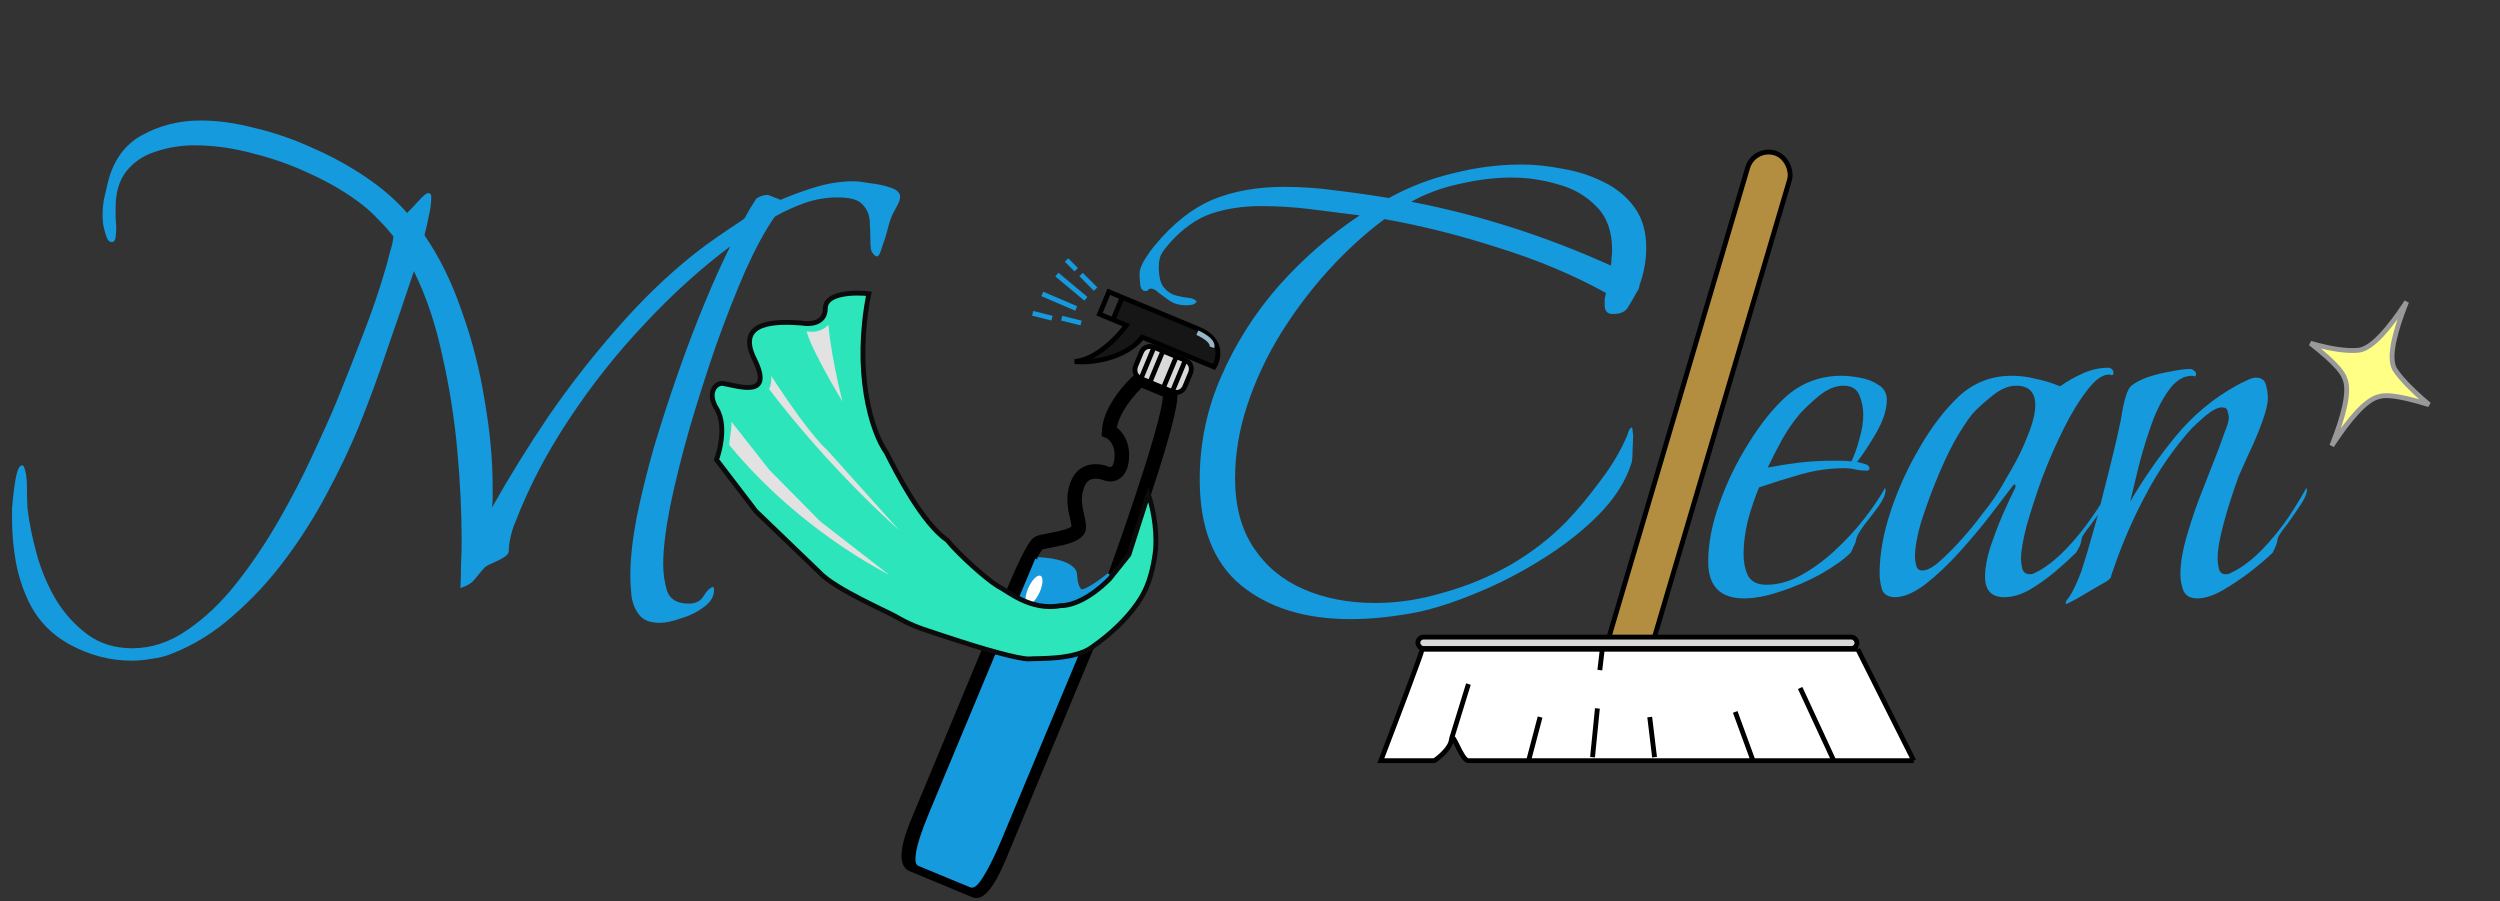 <svg width="516" height="186" viewBox="0 0 516 186" fill="none" xmlns="http://www.w3.org/2000/svg">
<rect x="0" y="0" width="516" height="186" fill="#333333" stroke="none"/>
<rect x="361.993" y="30.294" width="9" height="111.08" rx="4.5" transform="rotate(16.459 361.993 30.294)" fill="#B38E40" stroke="black"/>
<rect x="292.652" y="131.5" width="90.631" height="2.355" rx="1.178" fill="#D9D9D9" stroke="black"/>
<path d="M293.539 134C293.539 134.575 287.846 149.573 285 157H296.05C297.139 156.281 299.365 154.413 299.566 152.688C299.817 150.531 301.575 157 303.082 157H315.5H344.269H361.824H374.406H378.5H395L383.447 134H330.708H293.539Z" fill="white"/>
<path d="M293.539 134C293.539 134.575 287.846 149.573 285 157H296.05C297.139 156.281 299.365 154.413 299.566 152.688C299.817 150.531 301.575 157 303.082 157M293.539 134H383.447M293.539 134H330.708M395 157L383.447 134M395 157H374.406M395 157H378.5M383.447 134H330.708M303.082 141.188L299.619 152.413M329.703 146.219L328.699 156.281M340.5 148L341.5 156.281M358.148 146.938L361.824 157M361.824 157H344.269M361.824 157H374.406M371.553 142L378.5 157M378.5 157H374.406M303.082 157C304.288 157 331.043 157 344.269 157M303.082 157H315.5M344.269 157H374.406M344.269 157H315.5M317.874 148L315.5 157M330.708 134L330.205 138.312" stroke="black"/>
<path d="M278.726 127.784C269.339 127.784 261.787 125.437 256.07 120.744C250.438 116.051 247.622 108.797 247.622 98.984C247.622 91.475 249.115 84.349 252.102 77.608C255.088 70.781 259.056 64.552 264.006 58.92C269.04 53.288 274.587 48.467 280.646 44.456C277.318 44.029 273.947 43.603 270.534 43.176C267.12 42.749 263.75 42.536 260.422 42.536C256.582 42.536 253.126 43.048 250.054 44.072C247.067 45.096 244.251 47.059 241.606 49.96C240.838 50.813 240.24 51.581 239.814 52.264C239.387 52.947 239.174 53.885 239.174 55.08C239.174 57.043 239.515 58.451 240.198 59.304C240.88 60.157 241.691 60.712 242.63 60.968C243.568 61.224 244.464 61.395 245.318 61.48C246.171 61.565 246.726 61.821 246.982 62.248C246.896 62.504 246.598 62.717 246.086 62.888C245.574 62.973 245.147 63.016 244.806 63.016C243.525 63.016 242.416 62.717 241.478 62.12C240.624 61.523 239.856 60.968 239.174 60.456C238.576 59.859 238.022 59.56 237.51 59.56C237.339 59.56 237.168 59.645 236.998 59.816C236.912 59.987 236.742 60.072 236.486 60.072C235.803 60.072 235.419 59.603 235.334 58.664C235.248 57.64 235.206 56.957 235.206 56.616C235.206 55.677 235.59 54.611 236.358 53.416C237.126 52.221 237.808 51.283 238.406 50.6C242.075 46.163 246 43.048 250.182 41.256C254.448 39.464 259.398 38.568 265.03 38.568C268.699 38.568 272.326 38.824 275.91 39.336C279.494 39.763 283.078 40.275 286.662 40.872C290.843 38.568 295.28 36.861 299.974 35.752C304.667 34.557 309.36 33.96 314.054 33.96C316.784 33.96 319.643 34.259 322.63 34.856C325.616 35.368 328.39 36.264 330.95 37.544C333.595 38.824 335.728 40.573 337.35 42.792C338.971 45.011 339.782 47.784 339.782 51.112C339.782 53.757 339.312 56.36 338.374 58.92C338.374 59.261 338.288 59.56 338.118 59.816C338.032 59.987 337.904 60.2 337.734 60.456C337.136 61.565 336.539 62.589 335.942 63.528C335.43 64.381 334.406 64.808 332.87 64.808C331.76 64.808 331.206 64.211 331.206 63.016C331.206 62.589 331.206 62.163 331.206 61.736C331.291 61.224 331.376 60.797 331.462 60.456C324.635 56.701 317.211 53.587 309.19 51.112C301.254 48.552 293.446 46.589 285.766 45.224C281.84 48.125 278.043 51.581 274.374 55.592C270.704 59.603 267.376 63.997 264.39 68.776C261.488 73.469 259.184 78.376 257.478 83.496C255.771 88.616 254.918 93.693 254.918 98.728C254.918 104.445 256.198 109.224 258.758 113.064C261.318 116.904 264.774 119.763 269.126 121.64C273.478 123.517 278.384 124.456 283.846 124.456C288.539 124.456 293.275 123.731 298.054 122.28C302.918 120.915 307.526 118.995 311.878 116.52C316.23 113.96 320.027 111.016 323.27 107.688C325.574 105.299 327.92 102.483 330.31 99.24C332.784 95.997 334.662 92.797 335.942 89.64C335.942 89.555 336.027 89.299 336.198 88.872C336.454 88.445 336.624 88.232 336.71 88.232C336.88 88.232 336.966 88.488 336.966 89C337.051 89.512 337.094 89.811 337.094 89.896C337.094 90.323 337.051 91.304 336.966 92.84C336.966 94.291 336.88 95.229 336.71 95.656C335.515 99.411 333.211 102.995 329.798 106.408C326.47 109.736 322.587 112.765 318.15 115.496C313.798 118.227 309.318 120.531 304.71 122.408C300.187 124.285 296.091 125.608 292.422 126.376C290.203 126.803 287.942 127.144 285.638 127.4C283.334 127.656 281.03 127.784 278.726 127.784ZM332.486 54.824C332.571 54.312 332.614 53.8 332.614 53.288C332.699 52.776 332.742 52.221 332.742 51.624C332.742 47.784 331.675 44.797 329.542 42.664C327.408 40.445 324.763 38.909 321.606 38.056C318.448 37.117 315.248 36.648 312.006 36.648C308.592 36.648 305.051 37.075 301.382 37.928C297.712 38.696 294.342 39.933 291.27 41.64C298.352 43.005 305.35 44.797 312.262 47.016C319.174 49.235 325.915 51.837 332.486 54.824Z" fill="#159ADD"/>
<path d="M209.592 121.266L203.644 135.572L189.369 169.907C186.77 176.158 187.549 178.171 188.263 178.396L201.334 183.83C201.895 184.063 203.651 183.004 206.188 176.9L229.187 121.582C234.046 108.314 243.258 81.569 241.24 80.73L235.353 78.282C233.307 80.042 229.153 84.654 228.913 89.028C229.894 89.436 231.791 91.12 231.531 94.591C231.272 98.063 229.245 98.115 228.263 97.707C226.862 97.124 223.741 96.722 222.473 99.774C220.886 103.589 222.616 106.545 222.664 108.803C222.712 111.06 215.636 111.474 214.398 112.078C213.408 112.561 210.782 118.404 209.592 121.266Z" stroke="black" stroke-width="3"/>
<path d="M240.027 72.445L237.339 78.909L240.109 80.061L242.797 73.597L240.027 72.445Z" fill="#D9D9D9"/>
<path d="M244.643 74.365L242.797 73.597L240.109 80.061L241.956 80.829L244.643 74.365Z" fill="#D9D9D9"/>
<path d="M241.956 80.829C242.572 81.085 243.956 81.227 244.571 79.75L245.722 76.98C245.978 76.364 246.121 74.979 244.643 74.365L241.956 80.829Z" fill="#D9D9D9"/>
<path d="M238.18 71.678L235.493 78.141L237.339 78.909L240.027 72.445L238.18 71.678Z" fill="#D9D9D9"/>
<path d="M235.565 72.757L234.414 75.527C234.158 76.142 234.015 77.527 235.493 78.141L238.18 71.678C237.564 71.422 236.179 71.279 235.565 72.757Z" fill="#D9D9D9"/>
<path d="M235.493 78.141C234.015 77.527 234.158 76.142 234.414 75.527M235.493 78.141L238.18 71.678M235.493 78.141L237.339 78.909M241.956 80.829C242.572 81.085 243.956 81.227 244.571 79.75M241.956 80.829L240.109 80.061M241.956 80.829L244.643 74.365M244.571 79.75C245.185 78.272 245.594 77.287 245.722 76.98M244.571 79.75L245.722 76.98M245.722 76.98C245.978 76.364 246.121 74.979 244.643 74.365M244.643 74.365C244.181 74.173 243.526 73.9 242.797 73.597M244.643 74.365L242.797 73.597M238.18 71.678C237.564 71.422 236.179 71.279 235.565 72.757M238.18 71.678C238.653 71.874 239.306 72.146 240.027 72.445M238.18 71.678L240.027 72.445M235.565 72.757C234.951 74.234 234.542 75.219 234.414 75.527M235.565 72.757L234.414 75.527M240.027 72.445L237.339 78.909M240.027 72.445C240.917 72.816 241.912 73.229 242.797 73.597M240.027 72.445L242.797 73.597M237.339 78.909L240.109 80.061M242.797 73.597L240.109 80.061" stroke="black"/>
<path d="M250.568 75.745L245.028 73.442L235.794 69.603C232.167 74.16 224.888 74.996 221.798 74.614C226.259 74.303 230.781 69.504 232.484 67.144L229.714 65.992L231.634 61.376L247.331 67.902C252.502 70.052 251.644 74.027 250.568 75.745Z" fill="#161616"/>
<path d="M247.331 67.902C252.502 70.052 251.644 74.027 250.568 75.745L245.028 73.442L235.794 69.603C232.167 74.16 224.888 74.996 221.798 74.614C226.259 74.303 230.781 69.504 232.484 67.144L229.714 65.992M247.331 67.902C242.16 65.752 234.712 62.655 231.634 61.376M247.331 67.902L231.634 61.376M231.634 61.376L229.714 65.992M231.634 61.376L228.864 60.224L226.944 64.841L229.714 65.992" stroke="black"/>
<path d="M226.132 59.67L223.132 56.67M222.132 55.67L220.132 53.67M224.132 61.67L218.132 56.67M222.132 63.67L215.132 60.67M223.132 66.67L219.132 65.67M217.132 65.67L213.132 64.67" stroke="#159ADD"/>
<path d="M214.139 115.494C220.49 115.788 221.897 117.73 221.807 118.664C221.844 119.65 222.149 121.719 223.069 122.099C223.989 122.48 227.392 120.001 228.978 118.714L206.149 173.385C204.766 176.698 201.692 183.198 200.465 182.691L189.73 178.253C189.219 178.042 189.027 175.631 192.348 167.679L214.139 115.494Z" fill="#159ADD"/>
<path d="M214.139 115.494C220.49 115.788 221.897 117.73 221.807 118.664C221.844 119.65 222.149 121.719 223.069 122.099C223.989 122.48 227.392 120.001 228.978 118.714L206.149 173.385C204.766 176.698 201.692 183.198 200.465 182.691M214.139 115.494C208.259 129.576 195.668 159.727 192.348 167.679M214.139 115.494L192.348 167.679M200.465 182.691C199.238 182.184 192.797 179.521 189.73 178.253M200.465 182.691L189.73 178.253M189.73 178.253C189.219 178.042 189.027 175.631 192.348 167.679" stroke="#159ADD"/>
<ellipse cx="0.834" cy="1.606" rx="0.834" ry="1.606" transform="matrix(0.972 0.235 -0.298 0.955 212.299 126.668)" fill="#EFEFEF"/>
<ellipse cx="1.245" cy="3.222" rx="1.245" ry="3.222" transform="matrix(0.9 0.436 -0.418 0.909 213.647 118.305)" fill="white"/>
<path d="M247.132 68.67C247.849 68.977 248.968 69.587 249.632 70.289C250.049 70.73 250.287 71.207 250.132 71.67" stroke="#95B7C8"/>
<path d="M179.332 60.626C176.337 60.29 170.346 60.424 170.346 63.648C170.346 66.871 167.018 67.006 165.354 66.67C160.694 66.334 151.697 66.041 155.691 74.1C159.685 82.159 152.862 79.808 149.201 79.136C147.703 78.969 145.883 81.075 147.88 84.299C148.497 85.295 148.813 86.477 148.929 87.699C149.189 90.433 148.455 93.368 147.88 94.876L156 105.5L169 118C172.2 121.6 183.824 126.5 185.324 127.5C188.824 129.5 191 130 197 132C201.8 133.6 210.5 136.167 212.5 136C214 135.833 221.9 136.3 225.5 133.5C233.5 127.9 236 122.5 236 122.5C237.6 119.7 238.333 115.333 238.5 113.5C238.9 108.7 237.667 103.833 237 102L233 114.5L229 119.5C225 123.5 221.333 125 219 125C212.6 126.2 207.851 121.861 206 121C203.6 119.543 198 114.559 195.5 111.5C190.3 107.9 185 97.5 183 93.5C179.702 88.857 176.191 76.473 179.332 60.626Z" fill="#2CE5BA" stroke="#0B0B0B"/>
<path d="M150 92C165.636 111.042 185.242 120.295 187.364 121L169.636 107.247L159.182 96.668L150 85C151.091 86.693 150 90.413 150 92Z" fill="#E2E2E2"/>
<path d="M158.136 80.34C158.636 79.634 159.273 77.483 157.818 74.521C165.818 87.216 170.091 91.754 171 92.437L191 114.722C185.394 110.314 170.973 97.266 158.136 80.34Z" fill="#E2E2E2"/>
<path d="M171.455 65.154C171.152 66.388 169.636 68.645 166 67.799C165.345 69.323 172.573 82.086 175.409 86.154C174.135 82.996 171.2 69.302 171.455 65.154Z" fill="#E2E2E2"/>
<path d="M175.409 86.154C172.573 82.086 165.345 69.323 166 67.799C169.636 68.645 171.152 66.388 171.455 65.154C171.2 69.302 174.135 82.996 175.409 86.154ZM175.409 86.154C175.723 86.604 172.092 81.029 172.364 81.398C172.015 81.195 175.651 86.754 175.409 86.154ZM150 92C165.636 111.042 185.242 120.295 187.364 121L169.636 107.247L159.182 96.668L150 85C151.091 86.693 150 90.413 150 92ZM158.136 80.34C158.636 79.634 159.273 77.483 157.818 74.521C165.818 87.216 170.091 91.754 171 92.437L191 114.722C185.394 110.314 170.973 97.266 158.136 80.34Z" stroke="#2CE5BA"/>
<path d="M27.189 136.36C22.837 136.36 18.656 135.293 14.646 133.16C10.635 131.027 7.691 127.955 5.814 123.944C4.619 121.384 3.765 118.696 3.253 115.88C2.741 112.979 2.486 110.12 2.486 107.304C2.486 106.877 2.486 106.109 2.486 105C2.571 103.805 2.699 102.525 2.869 101.16C3.04 99.709 3.253 98.515 3.51 97.576C3.765 96.552 4.149 96.04 4.662 96.04C4.662 96.04 4.704 96.083 4.79 96.168C4.875 96.168 4.918 96.211 4.918 96.296C5.344 97.235 5.558 98.643 5.558 100.52C5.558 102.312 5.6 103.805 5.686 105C6.027 107.901 6.667 111.059 7.606 114.472C8.544 117.8 9.867 120.915 11.573 123.816C13.366 126.717 15.541 129.107 18.102 130.984C20.662 132.861 23.733 133.8 27.317 133.8C31.243 133.8 34.998 132.563 38.581 130.088C42.251 127.613 45.664 124.371 48.822 120.36C51.979 116.349 54.88 112.04 57.526 107.432C60.171 102.824 62.475 98.387 64.438 94.12C66.486 89.768 68.15 86.056 69.43 82.984C71.307 78.376 73.141 73.725 74.933 69.032C76.811 64.253 78.432 59.475 79.797 54.696C80.053 53.757 80.309 52.776 80.566 51.752C80.907 50.728 81.12 49.747 81.206 48.808C80.267 47.613 79.243 46.461 78.133 45.352C77.109 44.243 76 43.219 74.805 42.28C71.734 39.891 68.235 37.8 64.309 36.008C60.384 34.131 56.331 32.68 52.15 31.656C48.053 30.547 44.043 29.992 40.117 29.992C37.387 29.992 34.742 30.419 32.181 31.272C29.707 32.04 27.701 33.363 26.166 35.24C24.63 37.117 23.861 39.677 23.861 42.92C23.861 43.603 23.861 44.328 23.861 45.096C23.947 45.864 23.989 46.589 23.989 47.272C23.989 47.613 23.947 48.168 23.861 48.936C23.776 49.619 23.52 49.96 23.093 49.96C22.581 49.96 22.198 49.576 21.942 48.808C21.686 48.04 21.472 47.229 21.302 46.376C21.216 45.523 21.174 44.925 21.174 44.584C21.174 43.389 21.259 42.28 21.43 41.256C21.686 40.147 21.942 39.037 22.198 37.928C23.307 33.235 25.654 29.907 29.238 27.944C32.907 25.896 36.96 24.872 41.398 24.872C44.896 24.872 48.608 25.384 52.533 26.408C56.544 27.347 60.512 28.712 64.438 30.504C68.363 32.211 72.032 34.216 75.445 36.52C78.859 38.824 81.718 41.299 84.022 43.944C84.278 43.688 84.704 43.261 85.302 42.664C85.899 41.981 86.496 41.341 87.094 40.744C87.691 40.147 88.118 39.848 88.374 39.848C88.8 39.848 89.013 40.104 89.013 40.616C89.013 41.896 88.843 43.219 88.501 44.584C88.246 45.949 87.947 47.272 87.606 48.552C90.677 52.989 93.237 58.195 95.285 64.168C97.419 70.056 98.998 76.2 100.022 82.6C101.131 88.915 101.686 94.931 101.686 100.648C101.686 101.331 101.686 102.013 101.686 102.696C101.686 103.379 101.643 104.061 101.558 104.744C105.056 98.515 108.939 92.243 113.206 85.928C117.558 79.613 122.251 73.597 127.286 67.88C132.32 62.077 137.611 56.957 143.158 52.52C144.779 51.24 146.4 50.045 148.021 48.936C149.728 47.741 151.435 46.589 153.142 45.48L153.654 45.096C154.336 43.816 155.147 42.451 156.086 41C156.854 40.488 157.622 40.232 158.39 40.232C158.56 40.232 159.03 40.403 159.798 40.744C160.566 41 160.992 41.171 161.078 41.256C163.467 40.232 165.942 39.336 168.502 38.568C171.062 37.8 173.664 37.416 176.31 37.416C176.992 37.416 178.059 37.544 179.51 37.8C181.046 37.971 182.454 38.269 183.734 38.696C185.099 39.123 185.782 39.763 185.782 40.616C185.782 40.787 185.739 41.043 185.654 41.384C185.568 41.64 185.483 41.853 185.398 42.024L184.246 44.2C183.819 45.139 183.478 46.163 183.222 47.272C182.966 48.296 182.667 49.277 182.326 50.216C182.24 50.387 182.07 50.899 181.814 51.752C181.558 52.52 181.302 52.904 181.046 52.904H180.79C180.278 52.563 179.936 52.093 179.766 51.496C179.68 50.899 179.638 50.173 179.638 49.32C179.638 48.125 179.595 46.888 179.51 45.608C179.424 44.243 178.912 43.091 177.974 42.152C177.12 41.213 175.414 40.744 172.854 40.744C170.55 40.744 168.288 41.128 166.07 41.896C163.936 42.664 161.888 43.603 159.926 44.712C158.048 47.357 156.043 51.027 153.91 55.72C151.862 60.413 149.814 65.619 147.766 71.336C145.803 77.053 143.968 82.813 142.262 88.616C140.64 94.333 139.318 99.667 138.294 104.616C137.355 109.48 136.886 113.405 136.886 116.392C136.886 118.355 137.142 120.189 137.654 121.896C138.251 123.688 139.744 124.584 142.133 124.584C143.584 124.584 144.608 124.072 145.206 123.048C145.803 122.024 146.443 121.384 147.126 121.128C147.296 121.213 147.382 121.427 147.382 121.768C147.382 123.133 146.656 124.328 145.206 125.352C143.84 126.376 142.262 127.144 140.47 127.656C138.763 128.253 137.312 128.552 136.118 128.552C134.24 128.552 132.875 128.04 132.021 127.016C131.168 125.992 130.614 124.712 130.358 123.176C130.187 121.64 130.102 120.147 130.102 118.696C130.102 115.368 130.528 111.443 131.382 106.92C132.32 102.312 133.515 97.448 134.965 92.328C136.502 87.208 138.166 82.088 139.958 76.968C141.75 71.848 143.584 67.027 145.462 62.504C147.339 57.981 149.088 54.099 150.71 50.856C144.566 55.464 138.635 60.84 132.918 66.984C127.2 73.043 122.038 79.571 117.43 86.568C112.822 93.48 109.11 100.605 106.294 107.944C105.952 108.712 105.654 109.651 105.398 110.76C105.142 111.869 105.014 112.851 105.014 113.704C105.014 114.216 104.63 114.685 103.862 115.112C103.179 115.539 102.411 115.923 101.558 116.264C100.704 116.605 100.107 116.989 99.766 117.416C98.998 118.355 98.315 119.165 97.718 119.848C97.206 120.445 96.309 120.957 95.029 121.384C95.115 119.677 95.157 118.013 95.157 116.392C95.243 114.771 95.285 113.149 95.285 111.528C95.285 105.725 94.987 99.539 94.389 92.968C93.792 86.397 92.768 79.912 91.317 73.512C89.952 67.027 87.99 61.181 85.43 55.976C83.638 61.352 81.803 66.728 79.925 72.104C78.133 77.48 76.171 82.813 74.037 88.104C72.246 92.456 70.07 97.021 67.51 101.8C65.035 106.493 62.176 111.016 58.934 115.368C55.691 119.72 52.107 123.603 48.181 127.016C44.256 130.515 39.989 133.16 35.382 134.952C34.102 135.464 32.736 135.805 31.285 135.976C29.92 136.232 28.555 136.36 27.189 136.36Z" fill="#159ADD"/>
<path d="M359.999 123.512C355.049 123.512 352.575 120.995 352.575 115.96C352.575 112.205 353.343 108.195 354.879 103.928C356.415 99.576 358.42 95.437 360.895 91.512C363.369 87.501 365.972 84.259 368.703 81.784C371.945 78.968 375.743 77.56 380.095 77.56C381.119 77.56 382.356 77.688 383.807 77.944C385.343 78.2 386.665 78.712 387.775 79.48C388.884 80.163 389.439 81.187 389.439 82.552C389.439 84.515 388.713 86.776 387.263 89.336C385.812 91.811 384.489 93.816 383.295 95.352C383.721 95.437 384.233 95.565 384.831 95.736C385.513 95.907 385.854 96.248 385.854 96.76C385.854 97.016 385.641 97.144 385.215 97.144C384.447 97.144 383.679 97.059 382.911 96.888C382.143 96.717 381.375 96.632 380.607 96.632C377.705 96.632 374.719 97.059 371.647 97.912C368.66 98.765 365.801 99.661 363.071 100.6C362.217 102.648 361.449 104.909 360.767 107.384C360.169 109.859 359.871 112.205 359.871 114.424C359.871 116.045 360.169 117.496 360.767 118.776C361.449 120.056 362.729 120.696 364.607 120.696C366.911 120.696 369.257 120.056 371.647 118.776C374.121 117.411 376.468 115.704 378.687 113.656C380.991 111.523 383.039 109.304 384.831 107C386.623 104.696 388.031 102.605 389.055 100.728C389.14 100.813 389.183 100.984 389.183 101.24C389.183 102.008 388.713 103.075 387.775 104.44C386.836 105.72 385.855 107 384.831 108.28C383.892 109.56 383.337 110.499 383.167 111.096C383.081 111.693 382.911 112.205 382.655 112.632C382.484 113.059 382.271 113.528 382.015 114.04C380.564 115.491 378.473 116.984 375.743 118.52C373.097 119.971 370.324 121.165 367.423 122.104C364.607 123.043 362.132 123.512 359.999 123.512ZM364.863 96.504C367.081 96.077 369.257 95.736 371.391 95.48C373.609 95.224 375.828 95.096 378.047 95.096C378.729 95.096 379.412 95.096 380.095 95.096C380.777 95.096 381.46 95.139 382.143 95.224C382.825 93.773 383.38 92.195 383.807 90.488C384.319 88.781 384.575 87.117 384.575 85.496C384.575 84.216 384.319 82.936 383.807 81.656C383.295 80.291 382.185 79.608 380.479 79.608C378.857 79.608 377.193 80.291 375.487 81.656C373.865 83.021 372.543 84.259 371.519 85.368C370.153 86.989 368.916 88.781 367.807 90.744C366.783 92.621 365.801 94.541 364.863 96.504ZM391.15 123.256C389.784 123.256 388.888 122.744 388.462 121.72C388.12 120.611 387.95 119.501 387.95 118.392C387.95 114.381 388.718 110.072 390.254 105.464C391.79 100.856 393.795 96.461 396.27 92.28C398.744 88.013 401.432 84.515 404.333 81.784C407.406 78.968 411.032 77.56 415.214 77.56C416.92 77.56 418.584 77.773 420.206 78.2C421.912 78.541 423.576 79.053 425.198 79.736C426.648 78.712 428.227 77.816 429.934 77.048C431.64 76.28 433.39 75.896 435.182 75.896C435.608 75.896 435.95 76.152 436.206 76.664V77.048C436.206 77.304 436.078 77.432 435.822 77.432C435.651 77.347 435.48 77.304 435.31 77.304C433.944 77.304 432.451 78.371 430.83 80.504C429.208 82.552 427.587 85.197 425.966 88.44C424.344 91.683 422.851 95.096 421.486 98.68C420.206 102.264 419.139 105.549 418.286 108.536C417.518 111.523 417.134 113.784 417.134 115.32C417.134 115.917 417.219 116.6 417.39 117.368C417.646 118.136 418.158 118.52 418.926 118.52C419.352 118.52 419.694 118.435 419.95 118.264C420.291 118.093 420.632 117.923 420.974 117.752C422.851 116.643 424.686 115.149 426.478 113.272C428.355 111.309 430.062 109.219 431.598 107C433.219 104.696 434.542 102.605 435.566 100.728C435.651 100.813 435.694 100.984 435.694 101.24C435.694 101.752 435.395 102.52 434.798 103.544C434.2 104.483 433.518 105.507 432.75 106.616C431.982 107.725 431.256 108.707 430.574 109.56C429.976 110.413 429.678 110.925 429.678 111.096C429.592 111.693 429.464 112.205 429.294 112.632C429.123 112.973 428.867 113.443 428.526 114.04C427.416 115.149 426.008 116.429 424.302 117.88C422.595 119.331 420.803 120.611 418.926 121.72C417.134 122.744 415.384 123.256 413.678 123.256C411.032 123.256 409.71 121.848 409.71 119.032C409.71 117.325 410.051 115.363 410.734 113.144C411.502 110.84 412.355 108.579 413.294 106.36C414.318 104.056 415.214 102.136 415.982 100.6C415.982 100.515 415.982 100.387 415.982 100.216C415.982 100.045 415.939 99.96 415.854 99.96C415.768 99.96 415.64 100.045 415.47 100.216C414.446 101.581 412.952 103.544 410.99 106.104C409.027 108.664 406.851 111.267 404.462 113.912C402.158 116.472 399.811 118.691 397.422 120.568C395.032 122.36 392.942 123.256 391.15 123.256ZM396.782 117.752C397.72 117.752 398.872 117.155 400.238 115.96C401.688 114.68 403.182 113.187 404.718 111.48C406.339 109.688 407.747 107.981 408.942 106.36C410.222 104.739 411.118 103.544 411.63 102.776C412.654 101.24 413.806 99.32 415.086 97.016C416.451 94.712 417.603 92.323 418.542 89.848C419.566 87.373 420.078 85.283 420.078 83.576C420.078 80.931 418.755 79.608 416.11 79.608C414.574 79.608 412.952 80.291 411.246 81.656C409.539 83.021 408.174 84.259 407.15 85.368C406.04 86.733 404.76 88.696 403.31 91.256C401.944 93.816 400.664 96.589 399.47 99.576C398.275 102.563 397.251 105.421 396.398 108.152C395.63 110.883 395.246 113.144 395.246 114.936C395.246 115.448 395.331 116.045 395.502 116.728C395.672 117.411 396.099 117.752 396.782 117.752ZM426.484 124.664C426.399 124.664 426.356 124.621 426.356 124.536C426.356 124.195 426.527 123.853 426.868 123.512C427.124 123.171 427.295 122.915 427.38 122.744C427.978 121.805 428.703 120.227 429.556 118.008C430.325 115.704 431.093 113.144 431.861 110.328C432.714 107.427 433.482 104.525 434.165 101.624C434.933 98.637 435.615 95.907 436.213 93.432C436.81 90.957 437.237 89.08 437.493 87.8C437.663 87.117 437.834 86.221 438.005 85.112C438.175 84.003 438.431 82.893 438.773 81.784C439.114 80.675 439.498 79.949 439.925 79.608C440.778 78.925 441.93 78.328 443.381 77.816C444.917 77.304 446.495 76.92 448.117 76.664C449.738 76.323 451.061 76.152 452.085 76.152C452.255 76.152 452.469 76.237 452.725 76.408C452.981 76.579 453.151 76.749 453.237 76.92V77.304C453.237 77.56 453.151 77.688 452.981 77.688C452.81 77.603 452.639 77.56 452.469 77.56C450.591 77.56 448.927 78.627 447.477 80.76C446.026 82.808 444.789 85.368 443.765 88.44C442.741 91.427 441.887 94.328 441.205 97.144C440.522 99.96 440.01 102.093 439.669 103.544C442.399 98.851 445.514 94.371 449.013 90.104C452.597 85.752 456.778 82.253 461.557 79.608C462.154 79.267 462.837 78.925 463.604 78.584C464.373 78.157 465.055 77.944 465.653 77.944C466.762 77.944 467.445 78.456 467.701 79.48C467.957 80.419 468.085 81.315 468.085 82.168C468.085 83.277 467.701 84.899 466.933 87.032C466.165 89.165 465.269 91.299 464.245 93.432C463.306 95.48 462.581 97.101 462.069 98.296C461.557 99.661 460.959 101.411 460.277 103.544C459.594 105.677 458.997 107.811 458.485 109.944C457.973 112.077 457.717 113.869 457.717 115.32C457.717 115.917 457.802 116.6 457.973 117.368C458.143 118.136 458.613 118.52 459.381 118.52C459.807 118.52 460.149 118.435 460.405 118.264C460.746 118.093 461.087 117.923 461.429 117.752C463.391 116.643 465.269 115.149 467.061 113.272C468.938 111.309 470.645 109.219 472.181 107C473.717 104.696 474.997 102.605 476.021 100.728C476.106 100.813 476.149 100.984 476.149 101.24C476.149 101.752 475.85 102.52 475.253 103.544C474.655 104.483 473.973 105.507 473.205 106.616C472.437 107.725 471.711 108.707 471.029 109.56C470.431 110.413 470.133 110.925 470.133 111.096C470.047 111.693 469.919 112.205 469.749 112.632C469.578 112.973 469.365 113.443 469.109 114.04C468.085 115.064 466.591 116.344 464.629 117.88C462.751 119.331 460.789 120.653 458.741 121.848C456.778 122.957 455.029 123.512 453.493 123.512C452.127 123.512 451.189 123 450.677 121.976C450.25 120.867 450.037 119.715 450.037 118.52C450.037 116.216 450.506 113.485 451.445 110.328C452.383 107.085 453.493 103.885 454.773 100.728C456.053 97.485 457.119 94.755 457.973 92.536C458.229 91.853 458.613 90.787 459.125 89.336C459.722 87.885 460.021 86.861 460.021 86.264C460.021 85.837 459.935 85.368 459.765 84.856C459.679 84.344 459.295 84.088 458.613 84.088C457.759 84.088 456.65 84.643 455.285 85.752C454.005 86.861 453.023 87.757 452.341 88.44C448.671 92.536 445.514 97.101 442.869 102.136C440.223 107.085 438.005 112.205 436.213 117.496C435.957 118.179 435.786 118.691 435.701 119.032C435.701 119.288 435.359 119.629 434.677 120.056C434.421 120.227 433.61 120.696 432.245 121.464C430.965 122.232 429.727 122.957 428.532 123.64C427.252 124.323 426.57 124.664 426.484 124.664Z" fill="#159ADD"/>
<path d="M494.267 76.204L494.275 76.217L494.283 76.229C495.577 78.226 497.899 80.488 499.864 82.229C500.396 82.701 500.904 83.137 501.364 83.523C500.604 83.287 499.73 83.028 498.815 82.78C497.436 82.407 495.957 82.056 494.634 81.851C493.355 81.653 492.14 81.575 491.307 81.802C490.521 81.915 489.716 82.317 488.924 82.881C488.115 83.458 487.284 84.231 486.458 85.121C484.807 86.902 483.135 89.195 481.644 91.449C481.523 91.632 481.403 91.815 481.285 91.997C481.366 91.795 481.446 91.592 481.527 91.388C482.515 88.873 483.431 86.187 483.94 83.812C484.194 82.625 484.349 81.501 484.356 80.507C484.363 79.534 484.229 78.645 483.871 77.937C483.578 77.125 482.816 76.174 481.919 75.242C480.991 74.277 479.854 73.267 478.756 72.353C478.102 71.809 477.459 71.296 476.879 70.845C477.377 70.989 477.923 71.14 478.501 71.287C481.027 71.932 484.227 72.538 486.751 72.297C487.541 72.222 488.351 71.839 489.147 71.286C489.947 70.729 490.77 69.973 491.588 69.097C493.225 67.347 494.886 65.073 496.37 62.833C496.49 62.651 496.61 62.469 496.728 62.288C496.647 62.489 496.567 62.691 496.487 62.894C495.506 65.395 494.6 68.062 494.108 70.407C493.861 71.58 493.715 72.687 493.719 73.663C493.723 74.631 493.875 75.515 494.267 76.204Z" fill="#FFFF86" stroke="#9A9999"/>
</svg>


